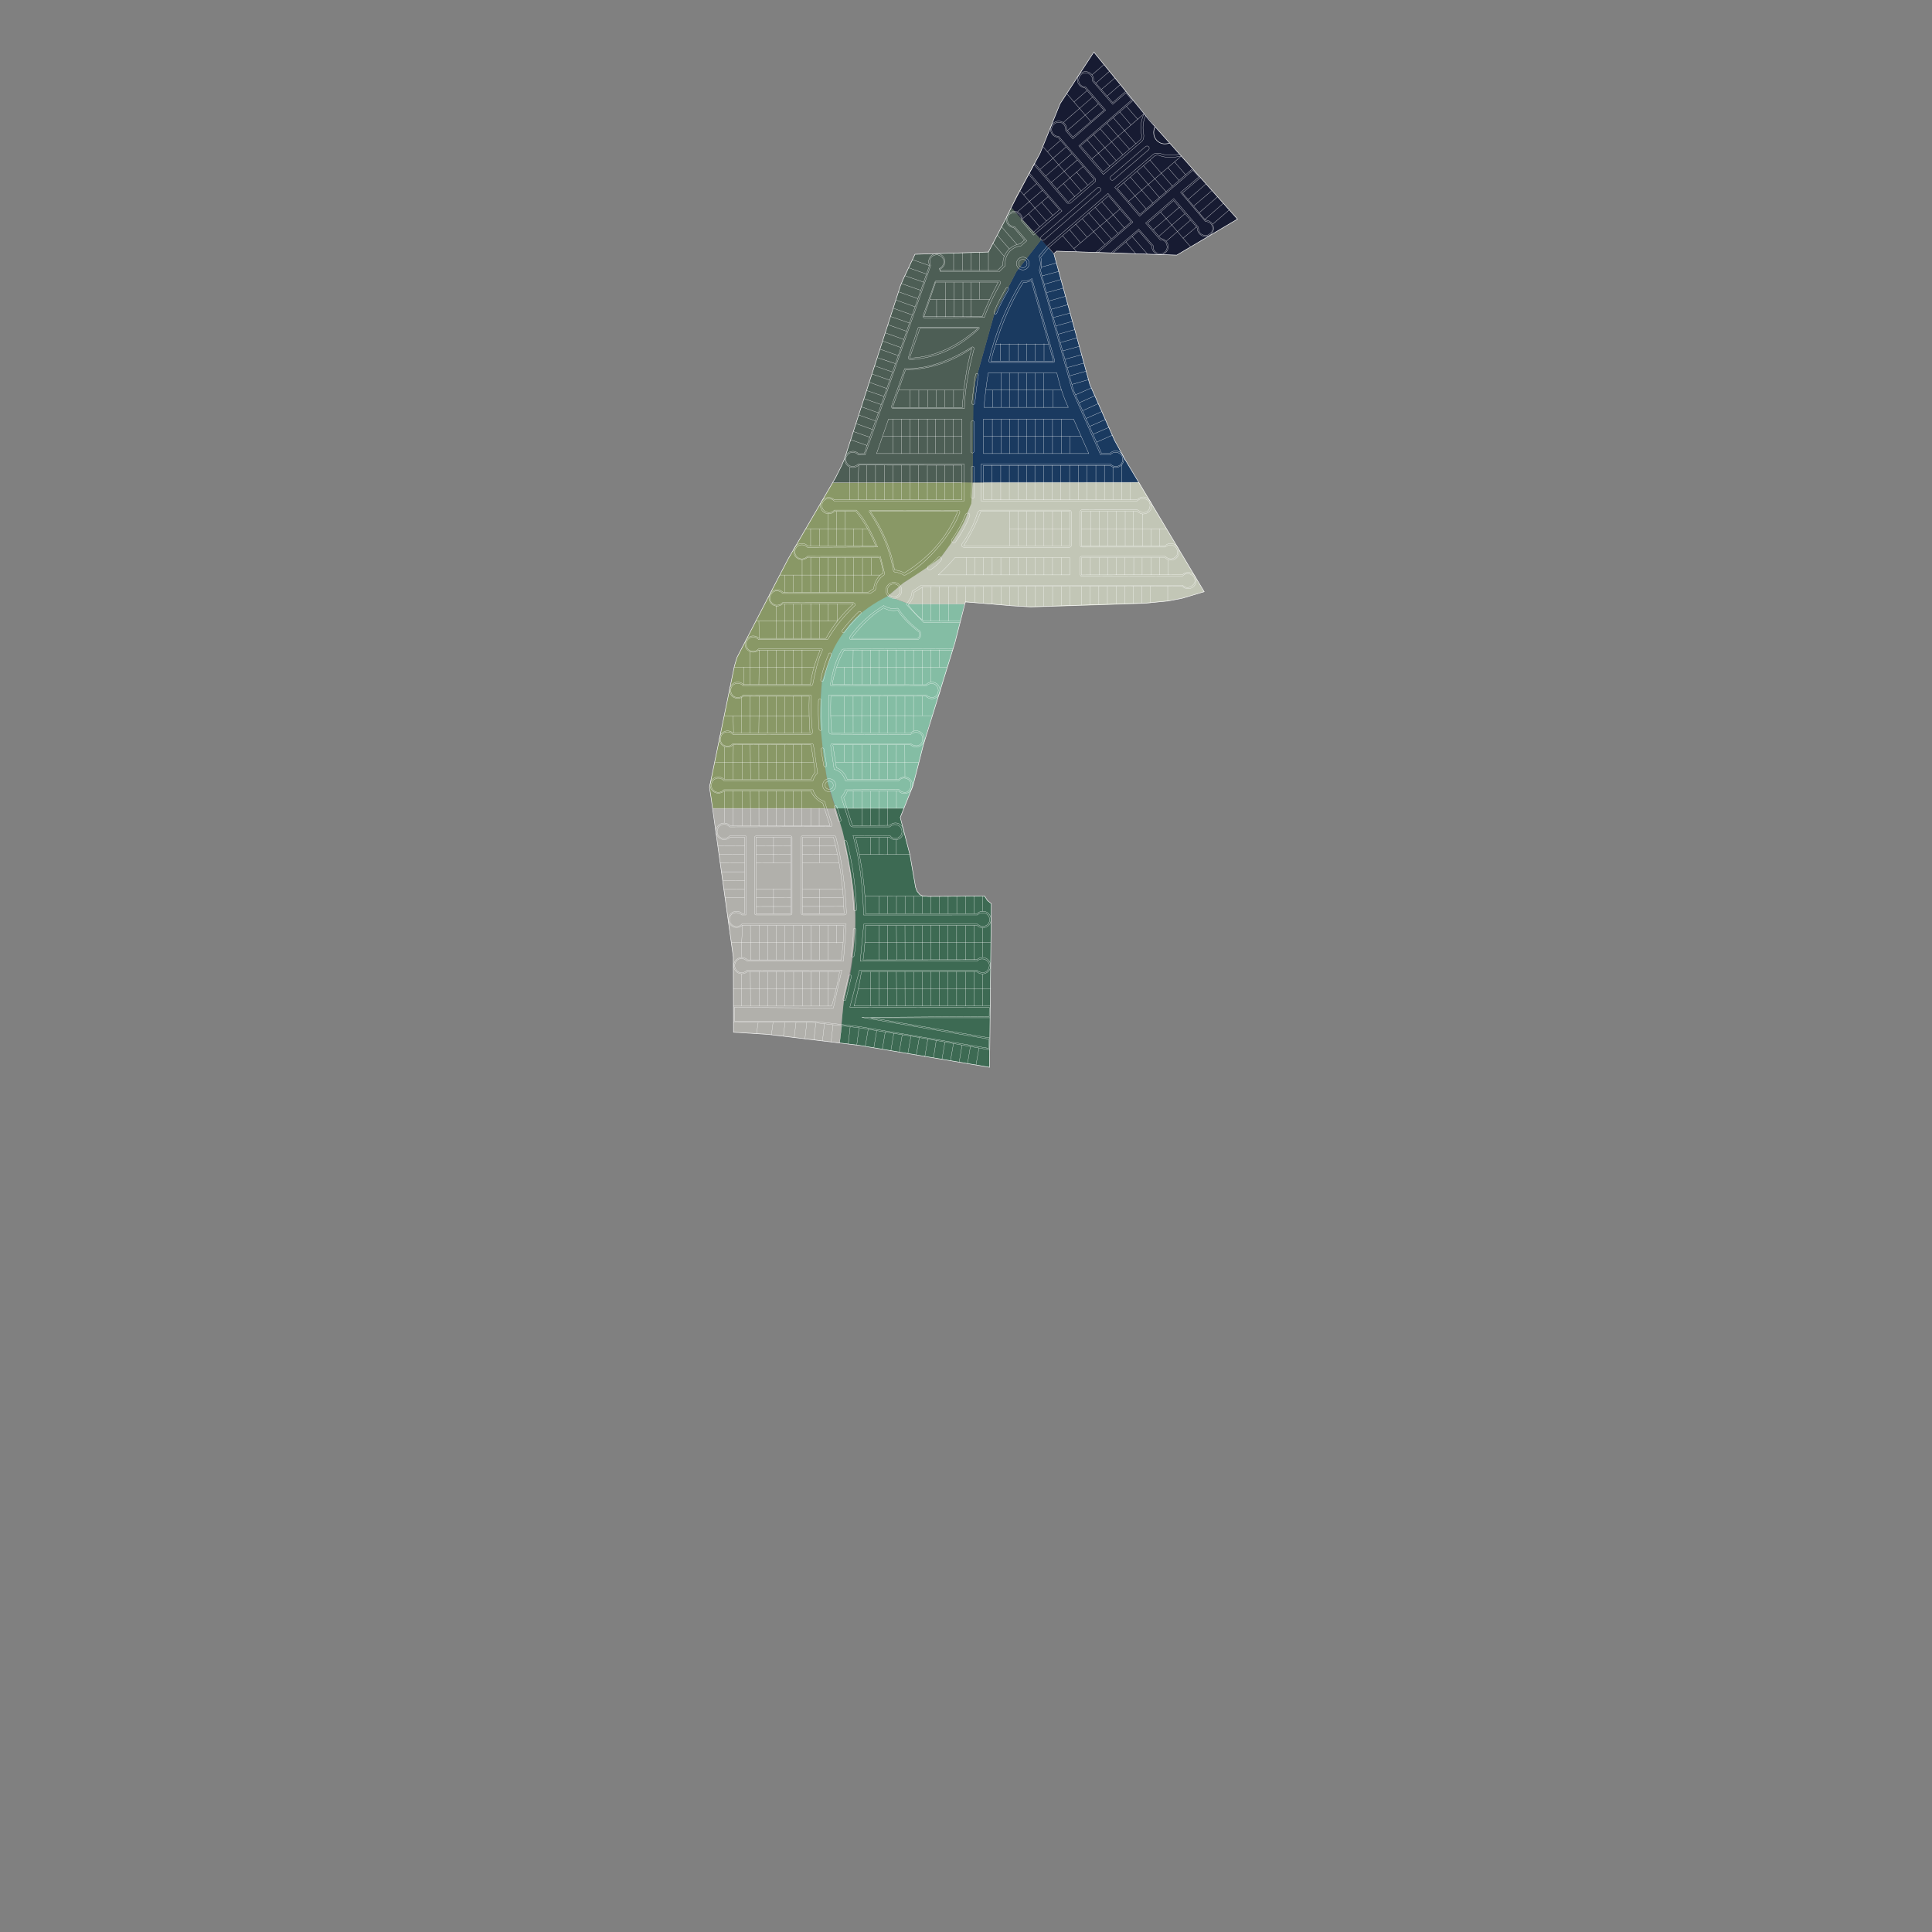 <?xml version="1.0" encoding="utf-8"?>
<!-- Generator: Adobe Illustrator 26.0.3, SVG Export Plug-In . SVG Version: 6.00 Build 0)  -->
<svg version="1.1" xmlns="http://www.w3.org/2000/svg" xmlns:xlink="http://www.w3.org/1999/xlink" x="0px" y="0px"
	 viewBox="0 0 1920 1920"  xml:space="preserve">
<rect x="0" y="0" width="1920" height="1920" fill="#808080" stroke="none"/>
<style type="text/css">
	.st0{fill:#3D6A53;}
	.st1{fill:#B1B0AB;}
	.st2{fill:#899866;}
	.st3{fill:#84BDA4;}
	.st4{fill:#C2C6B6;}
	.st5{fill:#1A3A60;}
	.st6{fill:#4D5E55;}
	.st7{fill:#171B32;}
	.st8{fill:none;stroke:#FFFFFF;stroke-width:0.5;stroke-miterlimit:10;}
	.st9{fill:none;stroke:#FFFFFF;stroke-width:0.25;stroke-miterlimit:10;}
	.st10{fill:none;stroke:#FFFFFF;stroke-width:0.25;stroke-linecap:round;stroke-miterlimit:10;}
	.st11{fill:none;stroke:#FFFFFF;stroke-width:0.5;stroke-linecap:round;stroke-miterlimit:10;}
</style>
<g id="Etapas">
	<path class="st0" d="M830.5,803.39c0,0,10.22,34.06,15.48,66.42c5.25,32.35,5.33,50.37,0.81,87.03
		c-2.45,19.82-6.5,27.07-8.26,38.23c-1.47,9.33-2.04,24.08-2.34,26.58c-0.66,5.47-1.78,14.77-1.78,14.77l17.03,2.19l131.96,22.03
		l1.88-162.44l-3.96-3.27l-3.13-4.54l-55.75,0.69l-5.45-0.46l-2.91-1.54l-3.06-3.52l-1.13-3.81l-5.85-33.33l-9.52-36.55l3.59-8.59
		L830.5,803.39z"/>
	<path class="st1" d="M708.44,803.39H830.5l6.79,22.42c0,0,3.5,13.84,5.88,27.66c2.39,13.82,8.29,42.04,6.49,73.29
		c-1.8,31.25-11.14,68.31-11.14,68.31l-4.12,41.35l-71.66-8.5l-33.77-2.09l-0.23-74.89l-10.59-75.98L708.44,803.39z"/>
	<path class="st2" d="M826.86,648.52l-9.99,28.67c-2.37,23.84-2.19,50.9,3.45,84.84c0.77,12.66,4.54,26.6,10.18,41.36l-122.06,0
		l-3.36-21.01l14.54-70.92L730.41,660l1.92-6.47l42.64-82.06l8.31-16.11l14.68-25.16l16.74-28.68l12.78-21.9l139.09-0.14
		l-0.16,20.52l-4.52,8.45c-3.6,14.3-13.58,29.44-26.67,45c-8.67,9.49-20.74,17.11-34.48,23.81l-18.5,15.12
		c0,0-31.22,18.28-39.18,29.93C835.09,633.97,826.86,648.52,826.86,648.52z"/>
	<path class="st3" d="M826.86,648.52l-10.01,28.9c0,0-3.28,33.73-1,48.48c0,0,2.29,29.13,6.74,51.75l7.92,25.74l67.61-0.09
		l9.25-22.71c0,0,12.74-51.28,16.18-60.52s6.03-18.48,6.03-18.48l14.81-47.96l6.29-21.43l7.74-32.04h-55.21l-20.97-7.77
		c-12.65,6.46-26.58,15.06-37.56,27.84C836.8,630.29,830.28,639.91,826.86,648.52z"/>
	<path class="st4" d="M959.45,598.47l65.23,4.99l112.34-3.58l23.62-2.61l15.47-3.08l20.6-6.15l-11.66-19.48l-53.29-89.26
		l-126.94-0.02l-38.26,0.21l-1.27,20.92l-3.42,8.06c-3.98,15.87-23.1,40-26.09,44.33c-2.99,4.32-38.11,26.56-38.11,26.56
		l-15.44,13.05l20.97,7.77h55.21L959.45,598.47z"/>
	<polygon class="st5" points="1131.77,479.3 1116.1,453.22 1107.33,436.87 1091.16,400.38 1082.71,380.87 1070.35,335.72
		1060.18,298.91 1048.85,257.74 1047.4,252.47 1047.12,251.91 1042.12,246.14 1034.73,238.16 1010.17,269.82 987.74,313.28
		969.11,379.67 966.75,404.59 966.75,442.15 966.56,479.48 	"/>
	<polygon class="st6" points="1026.79,230.13 1005.13,206.4 982.26,250.44 909.29,252.7 895.75,281.8 889.15,301.54 880.04,329.75
		843.37,443.27 838.86,456.93 831.85,471.69 830.82,474.23 827.47,479.62 958.5,479.27 966.56,479.48 967.44,400.44 969.49,378.32
		987.74,313.28 1010.17,269.82 1034.73,238.16 	"/>
	<polygon class="st7" points="1087.06,51.76 1122.43,95.12 1152.63,131.2 1215.34,201.53 1229.8,217.74 1169.47,253.52
		1050.03,249.55 1047.4,252.47 1034.73,238.16 1016.22,218.55 1005.13,206.4 1033.67,152.2 1053.48,103.1 	"/>
</g>
<g id="mapa">
	<g>
		<polyline class="st8" points="1162.36,142.11 1229.8,217.74 1169.47,253.52 1050.03,249.55 1047.31,252.13 1083.04,382.04
			1107.83,437.99 1111.66,444.85 1116.77,454.48 1196.71,588.03 1175,594.52 1161.2,597.21 1139.37,599.28 1024.22,603.05
			1017.53,602.7 1005.94,602.05 959.4,598.09 949.01,638.67 917.64,740.22 907.36,780.59 894.66,812.42 904.24,849.21
			909.89,881.76 911.44,885.73 914.08,889.09 916.67,890.26 922.47,890.83 978.5,890.53 981.32,894.93 985.16,898.05 983.4,1060.65
			853.72,1038.84 775.56,1029.44 762.74,1027.92 728.97,1025.83 728.76,950.94 706.65,792.61 705.08,782.38 729.85,661.91
			732.33,653.53 751.18,617.18 		"/>
		<line class="st8" x1="1147.8" y1="125.79" x2="1162.36" y2="142.11"/>
		<polyline class="st8" points="751.18,617.18 783.1,555.67 830.32,474.73 836.24,462.97 837.57,459.89 839.24,456.08 894.75,284.2
			897.64,277.27 909.29,252.7 982.26,250.44 999.2,217.97 1010.65,194.64 1033.62,152.32 1053.48,103.1 1069.2,79.04 1087.06,51.76
			1112.25,82.64 1136.99,112.96 1141.47,118.68 1147.8,125.79 		"/>
		<path class="st9" d="M1118.96,90.57l-13.1,11.38l-18.98-21.76l-0.01-0.56c0.01-0.13,0.01-0.26,0.01-0.39c0-4.47-3.63-8.1-8.1-8.1
			c-4.47,0-8.1,3.63-8.1,8.1c0,4.11,3.05,7.5,7.01,8.03l0.57,0.27l18.82,21.98l-30.81,26.62l-6.02-7.02l-0.04-0.66
			c0-4.47-3.63-8.1-8.1-8.1s-8.1,3.63-8.1,8.1c0,4.16,3.14,7.6,7.19,8.05l0.56,0.29l35.78,41.67l-25.96,22.47l-33.31-38.55
			l-6.01,10.87l30.56,35.26l-25.96,22.47l-10.63-12.29l-0.06-0.59c0-4.47-3.63-8.1-8.1-8.1c-4.47,0-8.1,3.63-8.1,8.1
			c0,4.15,3.12,7.57,7.15,8.05l0.55,0.37l10.43,12.05l-4.37,3.78c-9.63,1.43-17.78,9.91-17,20.98l-5.44,5.46h-57.15l0.35-1.47
			l0.37-0.19c2.51-1.38,4.21-4.04,4.21-7.11c0-4.47-3.63-8.1-8.1-8.1c-4.47,0-8.1,3.63-8.1,8.1c0,1.12,0.23,2.18,0.64,3.15
			l0.23,0.49l-11.72,33.59l-8.23,23.75l-5.73,16.67l-8.66,24.97l-6.95,20l-6.75,19.46l-8.43,23.95l-8.43,24.71l-5.34,0.08l-0.37-0.2
			c-1.45-1.36-3.39-2.19-5.53-2.19c-4.47,0-8.1,3.63-8.1,8.1s3.63,8.1,8.1,8.1c2.27,0,4.32-0.93,5.79-2.44"/>
		<path class="st9" d="M946.86,646H838.91c-5.98,10.96-9.93,22.4-11.83,34.33l92.61,0.08l0.75-0.28c1.46-1.44,3.43-2.32,5.61-2.32
			c4.47,0,8.1,3.72,8.1,8.32c0,4.59-3.63,8.32-8.1,8.32c-2.12,0-4.05-0.84-5.5-2.21l-0.57-0.32h-94.29
			c-0.37,13.4-0.26,25.96,0.85,36.71h78.01l0.51-0.35c1.43-1.29,3.33-2.07,5.41-2.07c4.47,0,8.1,3.63,8.1,8.1
			c0,4.47-3.63,8.1-8.1,8.1c-2.13,0-4.07-0.83-5.52-2.17l-0.53-0.02h-76.73l3.51,22.66c5.28,2.24,8.85,6.16,10.79,11.67h50.36h0.6
			l0.42-0.27c1.44-1.31,3.35-2.11,5.45-2.11c4.47,0,8.1,3.63,8.1,8.1c0,4.47-3.63,8.39-8.1,8.39c-2.06,0-3.95-0.83-5.38-2.17
			l-0.49-0.35h-0.67h-50.29c-0.72,2.25-1.89,4.41-3.59,6.44l8.8,27.89l36.51-0.22l0.57-0.1c1.45-1.44,3.43-2.33,5.6-2.33
			c4.47,0,8.1,3.75,8.1,8.38s-3.63,8.38-8.1,8.38c-2.2,0-4.2-0.91-5.66-2.38l-0.52-0.14h-33.4c6.25,26.5,9.85,51.94,9.9,75.95
			h110.51l0.46-0.18c1.46-1.4,3.43-2.26,5.6-2.26c4.49,0,8.13,3.68,8.13,8.22s-3.64,8.22-8.13,8.22c-2.1,0-4.01-0.8-5.46-2.13
			l-0.6-0.3H860.19c-0.05,11.09-0.91,22.56-2.44,34.33l112.7-0.18h0.4l0.17-0.23c1.43-1.22,3.28-1.96,5.3-1.96
			c4.51,0,8.16,3.65,8.16,8.16c0,4.51-3.65,8.16-8.16,8.16c-2.08,0-3.99-0.78-5.43-2.07l-0.34-0.3h-0.28H856.12
			c-1.83,11.67-4.28,23.11-7.31,34.33l135.25-0.2"/>
		<circle class="st9" cx="888.26" cy="586.72" r="7.94"/>
		<path class="st9" d="M891.72,604.37c-1.3,0.29-2.07,0.49-3.46,0.49c-3.75,0-7.23-1.14-10.12-3.08
			c-12.66,7.76-24.15,17.82-33.83,31.48c-0.27,1.64,0.35,2.36,1.58,2.45h66.42c3.05-2.27,3.56-5.12,2.02-8.44
			c-8.01-5.84-15.3-12.95-21.43-22.11C892.59,604.68,892.19,604.43,891.72,604.37z"/>
		<path class="st9" d="M889.22,568.61c3.39,0.18,6.53,1.29,9.18,3.07c0,0,0.53,0.11,1.01-0.12c21.54-10.19,48.29-43.2,54.54-62.77
			c-0.17-1.14-0.7-1.7-1.53-1.78l-87.77,0.12c-0.73,0-1.16,0.81-0.77,1.42c10.64,16.35,19.86,34.5,24.04,59.02L889.22,568.61z"/>
		<path class="st9" d="M1088.9,251.05l35.14-30.41l-22.47-25.96l-59.46,51.46l-7.85,9.59c1.26,4.28,1.27,8.59-0.22,12.92l5.87,21.94
			l11.48,41.22l15.43,56.01l27.89,62.7h7.89h0.29l0.25-0.13c1.46-1.43,3.44-2.31,5.62-2.31c4.47,0,8.1,3.71,8.1,8.28
			s-3.63,8.28-8.1,8.28c-2.02,0-3.87-0.76-5.29-2.01l-0.21-0.11h-0.66H977.37v34h152.56l1.11-0.63c1.43-1.27,3.31-2.04,5.38-2.04
			c4.47,0,8.04,4.61,8.04,9.09c0,4.47-3.58,7.52-8.04,7.84c-3.25,0.23-6.16-2.52-6.16-2.52h-55.49v34.33h82.69l0.57-0.46
			c1.44-1.34,3.42-2.06,5.55-2.06c4.47,0,8.17,4,8.17,8.48c0,4.47-3.63,8.1-8.1,8.1c-2.19,0-4.17-0.87-5.63-2.27l-0.56-0.19h-82.69
			v17.16l99.99-0.18l0.6-0.27c1.43-1.28,3.32-2.06,5.4-2.06c4.47,0,8.1,3.63,8.1,8.1s-3.63,8.1-8.1,8.1c-2.25,0-4.28-0.92-5.75-2.39
			l-0.42-0.07l-39.73,0.12l-79.56,0.07l-137.81,0.16l-9.16,5.75c-0.35,4.78-2.66,8.72-5.84,12.27c4.94,6.7,10.08,12.45,15.63,16.05
			l36.38,0"/>
		<path class="st9" d="M1193.26,176.21l-18.15,15.57l22.59,26.71l0.63,0.3c4.3,0.2,7.72,3.75,7.72,8.09c0,4.47-3.63,8.1-8.1,8.1
			c-4.47,0-8.1-3.63-8.1-8.1l-0.27-0.71l-23.23-26.81l-25.96,22.46l13.07,15.1l0.33,0.17c4.03,0.46,7.17,3.89,7.17,8.05
			c0,4.47-3.63,8.1-8.1,8.1s-8.1-3.63-8.1-8.1l-0.06-0.64l-13.07-15.1l-25.27,21.84"/>
		<line class="st9" x1="1097.07" y1="64.18" x2="1085.32" y2="74.32"/>
		<line class="st9" x1="1102.6" y1="70.81" x2="1089.03" y2="82.67"/>
		<line class="st9" x1="1108.09" y1="77.42" x2="1094.64" y2="88.81"/>
		<line class="st9" x1="1113.25" y1="84.1" x2="1100.26" y2="95.45"/>
		<path class="st9" d="M1126.16,99.71l-52.31,45.2l22.45,25.97l36.99-32.01c0.54-0.61,1.9-2.56,1.27-4.58
			c-1.66-7.12-0.6-15.19,2.42-21.32"/>
		<polyline class="st9" points="728.79,1015.96 807.18,1016.03 853.41,1021.31 879.74,1025.63 905.26,1029.69 930.54,1034.02
			955.89,1038.56 983.61,1043.35 		"/>
		<path class="st9" d="M1184.72,168l-51.92,45.06l-22.47-25.96l32.45-28.08l4.54-3.93c1.46-0.94,3.04-1.12,4.71-0.64
			c5.41,2.17,12.28,2.82,22,0.56"/>
		<line class="st9" x1="1060.12" y1="92.94" x2="1083.91" y2="120.68"/>
		<line class="st9" x1="1080.26" y1="90.04" x2="1067.29" y2="101.34"/>
		<line class="st9" x1="1085.93" y1="96.34" x2="1056.74" y2="121.69"/>
		<line class="st9" x1="1059.46" y1="146.01" x2="1033.5" y2="168.47"/>
		<line class="st9" x1="1065.07" y1="152.6" x2="1039.12" y2="175.06"/>
		<line class="st9" x1="1136.99" y1="112.96" x2="1085.18" y2="157.8"/>
		<line class="st9" x1="1070.59" y1="158.99" x2="1044.63" y2="181.45"/>
		<line class="st9" x1="1076.46" y1="165.39" x2="1050.5" y2="187.86"/>
		<line class="st9" x1="1041.59" y1="195.42" x2="1016.23" y2="217.37"/>
		<line class="st9" x1="1036.06" y1="188.91" x2="1010.98" y2="210.62"/>
		<line class="st9" x1="1030.24" y1="182.45" x2="1017.27" y2="193.67"/>
		<line class="st9" x1="1060.83" y1="129.69" x2="1091.67" y2="103.03"/>
		<polyline class="st9" points="1036.42,145.62 1063.33,176.83 1074.56,189.82 		"/>
		<line class="st9" x1="1069.75" y1="170.93" x2="1081" y2="184.07"/>
		<line class="st9" x1="1056.93" y1="182.36" x2="1068.18" y2="195.5"/>
		<line class="st9" x1="1053.84" y1="139.52" x2="1040.83" y2="150.91"/>
		<line class="st9" x1="1080.46" y1="139.2" x2="1102.81" y2="165.25"/>
		<line class="st9" x1="1086.71" y1="133.79" x2="1109.29" y2="159.63"/>
		<line class="st9" x1="1093.25" y1="127.91" x2="1115.83" y2="153.75"/>
		<line class="st9" x1="1099.86" y1="122.38" x2="1122.43" y2="148.23"/>
		<line class="st9" x1="1128.75" y1="142.79" x2="1106.34" y2="116.9"/>
		<line class="st9" x1="1112.74" y1="111.17" x2="1124.04" y2="124.24"/>
		<line class="st9" x1="1119.44" y1="105.59" x2="1130.74" y2="118.66"/>
		<polyline class="st9" points="1013.67,189.35 1028.57,206.79 1039.92,219.67 		"/>
		<line class="st9" x1="1022.03" y1="212.32" x2="1033.25" y2="225.44"/>
		<line class="st9" x1="995.16" y1="225.16" x2="1010.62" y2="243.02"/>
		<line class="st9" x1="991.06" y1="233.59" x2="1003.04" y2="247.38"/>
		<line class="st9" x1="986.74" y1="241.57" x2="997.92" y2="254.71"/>
		<line class="st9" x1="1035.13" y1="201.03" x2="1046.35" y2="214.14"/>
		<line class="st9" x1="982.26" y1="250.44" x2="982.26" y2="268.94"/>
		<line class="st9" x1="973.57" y1="250.7" x2="973.57" y2="268.94"/>
		<line class="st9" x1="964.88" y1="251.03" x2="964.88" y2="268.64"/>
		<line class="st9" x1="956.29" y1="251.03" x2="956.29" y2="268.77"/>
		<line class="st9" x1="947.71" y1="251.61" x2="947.71" y2="268.77"/>
		<line class="st9" x1="906.67" y1="258.02" x2="923.63" y2="263.98"/>
		<line class="st9" x1="902.9" y1="266.1" x2="920.93" y2="272.44"/>
		<line class="st9" x1="899.2" y1="273.99" x2="918" y2="280.45"/>
		<line class="st9" x1="895.75" y1="281.8" x2="915.06" y2="288.55"/>
		<line class="st9" x1="892.88" y1="289.98" x2="912.19" y2="296.75"/>
		<line class="st9" x1="890.25" y1="298.14" x2="909.42" y2="304.95"/>
		<line class="st9" x1="887.57" y1="306.29" x2="906.67" y2="313.03"/>
		<line class="st9" x1="884.96" y1="314.51" x2="903.8" y2="320.99"/>
		<line class="st9" x1="882.37" y1="322.65" x2="900.99" y2="329.21"/>
		<line class="st9" x1="879.71" y1="330.77" x2="898.35" y2="337.38"/>
		<line class="st9" x1="877.08" y1="338.91" x2="895.34" y2="345.43"/>
		<line class="st9" x1="874.47" y1="346.98" x2="892.74" y2="353.43"/>
		<line class="st9" x1="871.76" y1="355.39" x2="889.75" y2="361.37"/>
		<line class="st9" x1="869.12" y1="363.57" x2="886.94" y2="369.73"/>
		<line class="st9" x1="866.58" y1="371.68" x2="884.14" y2="377.78"/>
		<line class="st9" x1="863.85" y1="379.88" x2="881.27" y2="386.1"/>
		<line class="st9" x1="861.28" y1="388.1" x2="878.59" y2="393.98"/>
		<line class="st9" x1="858.59" y1="396.16" x2="875.71" y2="402.09"/>
		<line class="st9" x1="856" y1="404.28" x2="872.9" y2="410.25"/>
		<line class="st9" x1="853.34" y1="412.41" x2="870.01" y2="418.27"/>
		<line class="st9" x1="850.67" y1="420.93" x2="867.12" y2="426.86"/>
		<line class="st9" x1="848.12" y1="428.84" x2="864.37" y2="434.56"/>
		<line class="st9" x1="845.56" y1="437.06" x2="861.78" y2="442.76"/>
		<line class="st9" x1="844.34" y1="464.22" x2="844.34" y2="496.67"/>
		<line class="st9" x1="861.5" y1="462.37" x2="861.5" y2="496.67"/>
		<path class="st9" d="M852.92,496.85l-0.14-17.16l0.62-17.49l0.49,0l102.02,0.13v34.33h-126.6l-0.54-0.29
			c-1.43-1.27-3.31-2.03-5.37-2.03c-4.47,0-8.1,3.63-8.1,8.1s3.63,8.1,8.1,8.1c2.19,0,4.42-0.82,5.87-2.23l0.22-0.06l21.09,0
			c8.06,9.66,14.44,21.34,19.73,34.33l-67.34,0.09l-0.33-0.24c-1.47-1.5-3.52-2.44-5.79-2.44c-4.47,0-8.1,3.63-8.1,8.1
			c0,4.47,3.63,8.1,8.1,8.1c2.11,0,4.03-0.81,5.47-2.13l0.64-0.24l71.21,0.36c1.43,4.17,2.51,8.67,3.34,13.41l0.25,1.83
			c-5.51,3.15-8.55,8.54-9.62,15.72l-5.25,3.36l-84.83,0.05l-0.33-0.34c-1.44-1.31-3.35-2.11-5.46-2.11c-4.47,0-8.1,3.63-8.1,8.1
			s3.63,8.1,8.1,8.1c1.99,0,3.82-0.72,5.23-1.92l0.45-0.43l70.12,0.14c-11.23,10.41-20.51,21.77-27.29,34.33h-66.43l-0.29-0.21
			c-1.45-1.39-3.43-2.24-5.6-2.24c-4.47,0-8.1,3.63-8.1,8.1c0,4.47,3.63,8.1,8.1,8.1c2.13,0,4.08-0.83,5.52-2.17l0.17,0.01h60.91
			c-4.81,11.53-8.26,22.99-9.72,34.33l-66.4,0l-0.17-0.22c-1.46-1.41-3.45-2.29-5.64-2.29c-4.47,0-8.1,3.63-8.1,8.1
			c0,4.47,3.63,8.1,8.1,8.1c2.16,0,4.09-0.73,5.54-2.1l0.39,0l65.13,0c-0.4,12.22-0.13,24.46,0.8,36.71h-76.05l-0.38-0.09
			c-1.45-1.38-3.41-2.22-5.57-2.22c-4.47,0-8.1,3.63-8.1,8.1c0,4.47,3.63,8.1,8.1,8.1c2.28,0,4.34-0.94,5.81-2.46l0.14-0.09
			l77.13,0.24l4.14,27.22c-2.04,2.19-3.35,4.58-4.18,7.11h-86.21l-0.39-0.22c-1.46-1.41-3.44-2.27-5.62-2.27
			c-4.47,0-8.1,3.63-8.1,8.1c0,4.47,3.63,8.1,8.1,8.1c2.2,0,4.25-0.7,5.71-2.12h0.31h85.87c2.56,5.37,6.51,9.4,11.97,11.99
			l7.15,22.34h-98.54h-0.69l-0.31-0.24c-1.46-1.42-3.45-2.29-5.65-2.29c-4.47,0-8.1,3.63-8.1,8.1c0,4.47,3.53,8.39,8,8.39
			c2.2,0,4.29-0.76,5.75-2.18l0.37-0.19h0.6h13.67V908h-2.07l-0.34-0.22c-1.44-1.34-3.38-2.16-5.5-2.16c-4.47,0-8.1,3.63-8.1,8.1
			s3.63,8.1,8.1,8.1c2.07,0,3.95-0.77,5.38-2.04l0.47-0.19h100.88l-0.83,17.16l-1.78,17.17h-92.75H743l-0.32-0.22
			c-1.44-1.33-3.37-2.14-5.48-2.14c-4.47,0-8.1,3.63-8.1,8.1c0,4.47,3.63,8.1,8.1,8.1c2.08,0,3.97-0.78,5.4-2.06l0.4-0.19h0.38
			h90.99c-1.59,10.78-4.35,22.32-7.84,34.33h-97.74"/>
		<line class="st9" x1="870.08" y1="462.22" x2="870.08" y2="496.85"/>
		<line class="st9" x1="878.85" y1="462.24" x2="878.85" y2="496.85"/>
		<line class="st9" x1="887.38" y1="462.46" x2="887.38" y2="496.53"/>
		<line class="st9" x1="895.91" y1="462.26" x2="895.91" y2="496.57"/>
		<line class="st9" x1="904.54" y1="462.2" x2="904.54" y2="496.53"/>
		<line class="st9" x1="912.76" y1="462.3" x2="912.76" y2="496.67"/>
		<line class="st9" x1="921.6" y1="462.53" x2="921.6" y2="496.85"/>
		<line class="st9" x1="930.22" y1="462.3" x2="930.22" y2="496.67"/>
		<line class="st9" x1="938.67" y1="462.31" x2="938.67" y2="496.93"/>
		<line class="st9" x1="947.29" y1="462.31" x2="947.29" y2="496.85"/>
		<line class="st9" x1="985.75" y1="462.22" x2="985.75" y2="496.85"/>
		<line class="st9" x1="994.52" y1="462.24" x2="994.52" y2="496.85"/>
		<line class="st9" x1="1003.05" y1="462.46" x2="1003.05" y2="496.53"/>
		<line class="st9" x1="1011.58" y1="462.26" x2="1011.58" y2="496.57"/>
		<line class="st9" x1="1020.21" y1="462.2" x2="1020.21" y2="496.53"/>
		<line class="st9" x1="1028.43" y1="462.3" x2="1028.43" y2="496.67"/>
		<line class="st9" x1="1037.27" y1="462.53" x2="1037.27" y2="496.85"/>
		<line class="st9" x1="1045.89" y1="462.3" x2="1045.89" y2="496.67"/>
		<line class="st9" x1="1003.22" y1="416.29" x2="1003.22" y2="450.91"/>
		<line class="st9" x1="1011.75" y1="416.52" x2="1011.75" y2="450.58"/>
		<line class="st9" x1="1020.28" y1="416.31" x2="1020.28" y2="450.63"/>
		<line class="st9" x1="986.16" y1="416.29" x2="986.16" y2="450.91"/>
		<line class="st9" x1="994.69" y1="416.52" x2="994.69" y2="450.58"/>
		<line class="st9" x1="1028.91" y1="416.26" x2="1028.91" y2="450.58"/>
		<line class="st9" x1="1037.13" y1="416.36" x2="1037.13" y2="450.72"/>
		<line class="st9" x1="1045.97" y1="416.59" x2="1045.97" y2="450.91"/>
		<line class="st9" x1="1011.7" y1="370.52" x2="1011.7" y2="404.83"/>
		<line class="st9" x1="1020.32" y1="370.46" x2="1020.32" y2="404.79"/>
		<line class="st9" x1="1028.54" y1="370.56" x2="1028.54" y2="404.93"/>
		<line class="st9" x1="986.27" y1="387.79" x2="986.27" y2="404.83"/>
		<line class="st9" x1="1046.34" y1="387.79" x2="1046.34" y2="404.83"/>
		<line class="st9" x1="994.89" y1="370.46" x2="994.89" y2="404.79"/>
		<line class="st9" x1="1003.11" y1="370.56" x2="1003.11" y2="404.93"/>
		<line class="st9" x1="1037.38" y1="370.79" x2="1037.38" y2="405.12"/>
		<line class="st9" x1="1054.59" y1="416.36" x2="1054.59" y2="450.72"/>
		<line class="st9" x1="895.95" y1="416.29" x2="895.95" y2="450.91"/>
		<line class="st9" x1="904.49" y1="416.52" x2="904.49" y2="450.58"/>
		<line class="st9" x1="913.02" y1="416.31" x2="913.02" y2="450.63"/>
		<line class="st9" x1="887.42" y1="416.52" x2="887.42" y2="450.58"/>
		<line class="st9" x1="921.64" y1="416.26" x2="921.64" y2="450.58"/>
		<line class="st9" x1="929.86" y1="416.36" x2="929.86" y2="450.72"/>
		<line class="st9" x1="938.7" y1="416.59" x2="938.7" y2="450.91"/>
		<line class="st9" x1="947.33" y1="416.36" x2="947.33" y2="450.72"/>
		<line class="st9" x1="930.19" y1="387.64" x2="930.19" y2="404.74"/>
		<line class="st9" x1="939.03" y1="387.75" x2="939.03" y2="404.83"/>
		<line class="st9" x1="947.65" y1="387.64" x2="947.65" y2="404.74"/>
		<line class="st9" x1="904.28" y1="387.64" x2="904.28" y2="404.74"/>
		<line class="st9" x1="913.12" y1="387.75" x2="913.12" y2="404.83"/>
		<line class="st9" x1="921.75" y1="387.64" x2="921.75" y2="404.74"/>
		<line class="st9" x1="1020.09" y1="341.42" x2="1020.09" y2="358.52"/>
		<line class="st9" x1="1028.93" y1="341.54" x2="1028.93" y2="358.62"/>
		<line class="st9" x1="1037.56" y1="341.42" x2="1037.56" y2="358.52"/>
		<line class="st9" x1="994.19" y1="341.42" x2="994.19" y2="358.52"/>
		<line class="st9" x1="1003.03" y1="341.54" x2="1003.03" y2="358.62"/>
		<line class="st9" x1="1011.66" y1="341.42" x2="1011.66" y2="358.52"/>
		<line class="st9" x1="1063.34" y1="433.69" x2="1063.34" y2="450.6"/>
		<line class="st9" x1="1054.34" y1="462.31" x2="1054.34" y2="496.93"/>
		<line class="st9" x1="1083.76" y1="508.08" x2="1083.76" y2="542.71"/>
		<line class="st9" x1="1092.54" y1="508.09" x2="1092.54" y2="542.71"/>
		<line class="st9" x1="1101.07" y1="508.31" x2="1101.07" y2="542.38"/>
		<line class="st9" x1="1109.6" y1="508.11" x2="1109.6" y2="542.42"/>
		<line class="st9" x1="1118.22" y1="508.05" x2="1118.22" y2="542.38"/>
		<line class="st9" x1="1020.16" y1="508.22" x2="1020.16" y2="542.51"/>
		<line class="st9" x1="1028.93" y1="508.23" x2="1028.93" y2="542.61"/>
		<line class="st9" x1="1003.2" y1="508.22" x2="1003.2" y2="542.51"/>
		<line class="st9" x1="1011.97" y1="508.23" x2="1011.97" y2="542.61"/>
		<line class="st9" x1="1037.46" y1="508.46" x2="1037.46" y2="542.48"/>
		<line class="st9" x1="1045.99" y1="508.25" x2="1045.99" y2="542.53"/>
		<line class="st9" x1="1054.62" y1="508.2" x2="1054.62" y2="542.48"/>
		<line class="st9" x1="1126.44" y1="508.15" x2="1126.44" y2="542.52"/>
		<line class="st9" x1="1135.28" y1="510.7" x2="1135.28" y2="542.71"/>
		<line class="st9" x1="1143.91" y1="525.63" x2="1143.91" y2="542.52"/>
		<line class="st9" x1="1152.36" y1="525.42" x2="1152.36" y2="542.78"/>
		<line class="st9" x1="1062.96" y1="462.31" x2="1062.96" y2="496.85"/>
		<line class="st9" x1="1071.99" y1="462.3" x2="1071.99" y2="496.67"/>
		<line class="st9" x1="1080.44" y1="462.31" x2="1080.44" y2="496.93"/>
		<line class="st9" x1="1089.06" y1="462.31" x2="1089.06" y2="496.85"/>
		<line class="st9" x1="1097.57" y1="462.3" x2="1097.57" y2="496.67"/>
		<line class="st9" x1="1106.02" y1="464.09" x2="1106.02" y2="496.53"/>
		<line class="st9" x1="1114.64" y1="462.06" x2="1114.64" y2="496.53"/>
		<line class="st9" x1="1123.47" y1="479.28" x2="1123.47" y2="496.67"/>
		<line class="st9" x1="955.82" y1="479.62" x2="827.71" y2="479.62"/>
		<line class="st9" x1="814.37" y1="554.09" x2="814.37" y2="588.71"/>
		<line class="st9" x1="822.9" y1="554.31" x2="822.9" y2="588.38"/>
		<line class="st9" x1="797.16" y1="556.2" x2="797.16" y2="588.71"/>
		<line class="st9" x1="788.5" y1="571.57" x2="788.5" y2="588.71"/>
		<line class="st9" x1="780.06" y1="571.54" x2="780.06" y2="588.71"/>
		<line class="st9" x1="805.69" y1="553.98" x2="805.69" y2="588.38"/>
		<line class="st9" x1="831.43" y1="554.11" x2="831.43" y2="588.42"/>
		<line class="st9" x1="840.06" y1="554.05" x2="840.06" y2="588.38"/>
		<line class="st9" x1="848.28" y1="554.15" x2="848.28" y2="588.52"/>
		<line class="st9" x1="857.12" y1="554.38" x2="857.12" y2="588.71"/>
		<line class="st9" x1="933.64" y1="582.89" x2="933.64" y2="617.25"/>
		<line class="st9" x1="942.48" y1="582.92" x2="942.48" y2="617.24"/>
		<line class="st9" x1="916.43" y1="583.59" x2="916.43" y2="615.81"/>
		<line class="st9" x1="925.26" y1="582.92" x2="925.26" y2="617.24"/>
		<line class="st9" x1="865.74" y1="554.17" x2="865.74" y2="571.56"/>
		<line class="st9" x1="1054.66" y1="554.05" x2="1054.66" y2="571.45"/>
		<line class="st9" x1="1045.97" y1="554.05" x2="1045.97" y2="571.45"/>
		<line class="st9" x1="1037.49" y1="554.05" x2="1037.49" y2="571.45"/>
		<line class="st9" x1="1028.81" y1="554.05" x2="1028.81" y2="571.45"/>
		<line class="st9" x1="1020.46" y1="554.05" x2="1020.46" y2="571.45"/>
		<line class="st9" x1="1011.78" y1="554.05" x2="1011.78" y2="571.45"/>
		<line class="st9" x1="1003.29" y1="554.05" x2="1003.29" y2="571.45"/>
		<line class="st9" x1="994.61" y1="554.05" x2="994.61" y2="571.45"/>
		<line class="st9" x1="986.05" y1="554.05" x2="986.05" y2="571.45"/>
		<line class="st9" x1="977.37" y1="554.05" x2="977.37" y2="571.45"/>
		<line class="st9" x1="1152.21" y1="554.05" x2="1152.21" y2="571.45"/>
		<line class="st9" x1="1160.64" y1="556.2" x2="1160.64" y2="571.45"/>
		<line class="st9" x1="1143.73" y1="554.05" x2="1143.73" y2="571.45"/>
		<line class="st9" x1="1135.05" y1="554.05" x2="1135.05" y2="571.45"/>
		<line class="st9" x1="1126.7" y1="554.05" x2="1126.7" y2="571.45"/>
		<line class="st9" x1="1118.01" y1="554.05" x2="1118.01" y2="571.45"/>
		<line class="st9" x1="1109.53" y1="554.05" x2="1109.53" y2="571.45"/>
		<line class="st9" x1="1100.85" y1="554.05" x2="1100.85" y2="571.45"/>
		<line class="st9" x1="1092.29" y1="554.05" x2="1092.29" y2="571.45"/>
		<line class="st9" x1="1083.61" y1="554.05" x2="1083.61" y2="571.45"/>
		<line class="st9" x1="1143.44" y1="582.48" x2="1143.44" y2="599.03"/>
		<line class="st9" x1="1160.47" y1="582.5" x2="1160.47" y2="597.75"/>
		<line class="st9" x1="1134.86" y1="582.57" x2="1134.86" y2="599.43"/>
		<line class="st9" x1="1126.27" y1="582.48" x2="1126.27" y2="599.87"/>
		<line class="st9" x1="1117.69" y1="582.67" x2="1117.69" y2="600.06"/>
		<line class="st9" x1="1109.18" y1="582.62" x2="1109.18" y2="600.01"/>
		<line class="st9" x1="1100.53" y1="582.82" x2="1100.53" y2="600.21"/>
		<line class="st9" x1="1092.01" y1="582.62" x2="1092.01" y2="600.59"/>
		<line class="st9" x1="1074.81" y1="582.62" x2="1074.81" y2="601.24"/>
		<line class="st9" x1="1083.36" y1="582.55" x2="1083.36" y2="601.12"/>
		<line class="st9" x1="1063.26" y1="582.6" x2="1063.26" y2="601.55"/>
		<line class="st9" x1="1046.06" y1="582.88" x2="1046.06" y2="602.34"/>
		<line class="st9" x1="1054.62" y1="582.81" x2="1054.62" y2="601.81"/>
		<line class="st9" x1="1037.44" y1="582.86" x2="1037.44" y2="602.62"/>
		<line class="st9" x1="1029.02" y1="582.6" x2="1029.02" y2="602.7"/>
		<line class="st9" x1="1011.82" y1="582.88" x2="1011.82" y2="602.34"/>
		<line class="st9" x1="1020.38" y1="582.81" x2="1020.38" y2="602.7"/>
		<line class="st9" x1="1003.2" y1="582.86" x2="1003.2" y2="601.81"/>
		<line class="st9" x1="994.68" y1="582.6" x2="994.68" y2="601.08"/>
		<line class="st9" x1="977.48" y1="582.88" x2="977.48" y2="599.62"/>
		<line class="st9" x1="986.03" y1="582.81" x2="986.03" y2="600.35"/>
		<line class="st9" x1="968.86" y1="582.86" x2="968.86" y2="598.47"/>
		<line class="st9" x1="959.6" y1="582.86" x2="959.6" y2="598.47"/>
		<line class="st9" x1="950.75" y1="582.86" x2="950.75" y2="600.09"/>
		<line class="st9" x1="968.89" y1="554.05" x2="968.89" y2="571.45"/>
		<line class="st9" x1="960.21" y1="554.05" x2="960.21" y2="571.45"/>
		<line class="st9" x1="874.77" y1="571.47" x2="774.97" y2="571.47"/>
		<line class="st9" x1="958.4" y1="600.16" x2="903.19" y2="600.16"/>
		<line class="st9" x1="771.33" y1="602.23" x2="771.33" y2="634.58"/>
		<line class="st9" x1="779.93" y1="600.31" x2="779.93" y2="634.62"/>
		<line class="st9" x1="788.5" y1="600.25" x2="788.5" y2="634.58"/>
		<line class="st9" x1="797.01" y1="600.35" x2="797.01" y2="634.72"/>
		<line class="st9" x1="805.71" y1="599.92" x2="805.71" y2="634.62"/>
		<line class="st9" x1="814.27" y1="599.86" x2="814.27" y2="634.57"/>
		<line class="st9" x1="822.78" y1="599.96" x2="822.78" y2="617.25"/>
		<line class="st9" x1="832.13" y1="599.96" x2="832.13" y2="617.25"/>
		<line class="st9" x1="754.17" y1="617.4" x2="754.6" y2="634.42"/>
		<line class="st9" x1="739.12" y1="663" x2="739.12" y2="680.33"/>
		<line class="st9" x1="728.59" y1="711.46" x2="728.97" y2="728.46"/>
		<line class="st9" x1="832.13" y1="617.25" x2="750.8" y2="617.25"/>
		<line class="st9" x1="762.8" y1="646.26" x2="762.8" y2="680.32"/>
		<line class="st9" x1="771.36" y1="646.21" x2="771.36" y2="680.28"/>
		<line class="st9" x1="745.6" y1="647.64" x2="745.6" y2="680.32"/>
		<line class="st9" x1="754.6" y1="646" x2="754.16" y2="680.28"/>
		<line class="st9" x1="779.87" y1="646.31" x2="779.87" y2="680.42"/>
		<line class="st9" x1="788.57" y1="645.88" x2="788.57" y2="680.32"/>
		<line class="st9" x1="797.13" y1="645.82" x2="797.13" y2="680.28"/>
		<line class="st9" x1="808.97" y1="663.16" x2="729.58" y2="663.16"/>
		<line class="st9" x1="856.45" y1="646.11" x2="856.45" y2="680.16"/>
		<line class="st9" x1="865.02" y1="646.05" x2="865.02" y2="680.12"/>
		<line class="st9" x1="847.88" y1="646.05" x2="847.44" y2="680.32"/>
		<line class="st9" x1="839.24" y1="663.17" x2="839.22" y2="680.32"/>
		<line class="st9" x1="873.53" y1="646.15" x2="873.53" y2="680.26"/>
		<line class="st9" x1="882.23" y1="645.72" x2="882.23" y2="680.16"/>
		<line class="st9" x1="890.79" y1="645.67" x2="890.79" y2="680.12"/>
		<line class="st9" x1="899.3" y1="646.11" x2="899.3" y2="680.16"/>
		<line class="st9" x1="907.86" y1="646.05" x2="907.86" y2="680.12"/>
		<line class="st9" x1="916.37" y1="646.15" x2="916.37" y2="680.26"/>
		<line class="st9" x1="925.07" y1="645.72" x2="925.07" y2="677.89"/>
		<line class="st9" x1="933.64" y1="645.67" x2="933.64" y2="663.17"/>
		<line class="st9" x1="941.33" y1="663.21" x2="831.32" y2="663.21"/>
		<line class="st9" x1="762.71" y1="692.18" x2="762.71" y2="728.66"/>
		<line class="st9" x1="771.27" y1="692.12" x2="771.27" y2="728.61"/>
		<line class="st9" x1="754.52" y1="691.9" x2="754.07" y2="728.61"/>
		<line class="st9" x1="745.61" y1="691.82" x2="745.61" y2="728.66"/>
		<line class="st9" x1="737.04" y1="693.07" x2="736.6" y2="728.68"/>
		<line class="st9" x1="779.78" y1="692.23" x2="779.78" y2="728.76"/>
		<line class="st9" x1="788.48" y1="691.77" x2="788.48" y2="728.66"/>
		<line class="st9" x1="797.05" y1="691.71" x2="797.05" y2="728.61"/>
		<line class="st9" x1="804.15" y1="711.46" x2="719.62" y2="711.46"/>
		<line class="st9" x1="864.95" y1="691.95" x2="864.95" y2="728.43"/>
		<line class="st9" x1="873.52" y1="691.9" x2="873.52" y2="728.38"/>
		<line class="st9" x1="856.41" y1="691.92" x2="856.32" y2="728.38"/>
		<line class="st9" x1="847.82" y1="691.92" x2="847.85" y2="728.43"/>
		<line class="st9" x1="839.24" y1="691.92" x2="839.24" y2="728.42"/>
		<line class="st9" x1="882.03" y1="692" x2="882.03" y2="728.53"/>
		<line class="st9" x1="890.74" y1="691.92" x2="890.73" y2="728.43"/>
		<line class="st9" x1="899.32" y1="691.92" x2="899.29" y2="728.38"/>
		<line class="st9" x1="907.86" y1="691.92" x2="907.83" y2="726.57"/>
		<line class="st9" x1="916.48" y1="691.92" x2="916.45" y2="711.26"/>
		<line class="st9" x1="926.67" y1="711.22" x2="825.39" y2="711.21"/>
		<line class="st9" x1="754.12" y1="739.97" x2="754.17" y2="774.77"/>
		<line class="st9" x1="762.75" y1="740.22" x2="762.75" y2="774.67"/>
		<line class="st9" x1="745.59" y1="740.22" x2="745.89" y2="774.63"/>
		<line class="st9" x1="737.43" y1="740.03" x2="737.43" y2="774.67"/>
		<line class="st9" x1="728.83" y1="740.07" x2="728.42" y2="774.69"/>
		<line class="st9" x1="719.82" y1="742.08" x2="719.84" y2="774.34"/>
		<line class="st9" x1="771.33" y1="740.11" x2="771.33" y2="774.77"/>
		<line class="st9" x1="780" y1="739.99" x2="780" y2="774.67"/>
		<line class="st9" x1="788.5" y1="739.98" x2="788.5" y2="774.67"/>
		<line class="st9" x1="796.88" y1="739.98" x2="796.88" y2="774.67"/>
		<line class="st9" x1="808.66" y1="757.54" x2="710.61" y2="757.54"/>
		<line class="st9" x1="856.43" y1="740.18" x2="856.47" y2="774.43"/>
		<line class="st9" x1="865.06" y1="740.42" x2="864.99" y2="774.55"/>
		<line class="st9" x1="847.82" y1="740.22" x2="847.82" y2="774.55"/>
		<line class="st9" x1="839.24" y1="740.25" x2="839.24" y2="757.34"/>
		<line class="st9" x1="847.89" y1="786.09" x2="847.89" y2="803.18"/>
		<line class="st9" x1="865.05" y1="832.15" x2="865.05" y2="849.24"/>
		<line class="st9" x1="873.62" y1="832.15" x2="873.62" y2="849.24"/>
		<line class="st9" x1="882.22" y1="832.15" x2="882.22" y2="849.24"/>
		<line class="st9" x1="890.79" y1="834.51" x2="890.79" y2="849.24"/>
		<line class="st9" x1="873.7" y1="890.75" x2="873.7" y2="907.85"/>
		<line class="st9" x1="882.27" y1="890.75" x2="882.27" y2="907.85"/>
		<line class="st9" x1="890.87" y1="890.75" x2="890.87" y2="907.85"/>
		<line class="st9" x1="899.44" y1="890.62" x2="899.44" y2="907.85"/>
		<line class="st9" x1="907.91" y1="890.75" x2="907.91" y2="907.85"/>
		<line class="st9" x1="916.48" y1="890.75" x2="916.48" y2="907.85"/>
		<line class="st9" x1="925.08" y1="890.75" x2="925.08" y2="907.85"/>
		<line class="st9" x1="933.65" y1="890.62" x2="933.65" y2="907.85"/>
		<line class="st9" x1="942.28" y1="890.75" x2="942.28" y2="907.85"/>
		<line class="st9" x1="950.85" y1="890.75" x2="950.85" y2="907.85"/>
		<line class="st9" x1="959.45" y1="890.75" x2="959.45" y2="907.85"/>
		<line class="st9" x1="968.02" y1="890.62" x2="968.02" y2="907.85"/>
		<line class="st9" x1="976.61" y1="890.75" x2="976.61" y2="905.66"/>
		<line class="st9" x1="890.86" y1="786.09" x2="890.86" y2="803.18"/>
		<line class="st9" x1="873.64" y1="740.31" x2="873.57" y2="774.55"/>
		<line class="st9" x1="882.31" y1="740.19" x2="882.31" y2="774.34"/>
		<line class="st9" x1="890.81" y1="740.19" x2="890.74" y2="774.55"/>
		<line class="st9" x1="899.19" y1="740.19" x2="899.32" y2="772.04"/>
		<line class="st9" x1="913.03" y1="757.54" x2="830.66" y2="757.54"/>
		<line class="st9" x1="754.19" y1="785.99" x2="754.23" y2="820.79"/>
		<line class="st9" x1="762.82" y1="786.23" x2="762.82" y2="820.69"/>
		<line class="st9" x1="745.65" y1="786.23" x2="745.96" y2="820.65"/>
		<line class="st9" x1="737.5" y1="786.05" x2="737.5" y2="820.69"/>
		<line class="st9" x1="728.42" y1="786.13" x2="728.48" y2="820.71"/>
		<line class="st9" x1="719.84" y1="786.13" x2="719.9" y2="817.67"/>
		<line class="st9" x1="740.02" y1="874.92" x2="718.27" y2="875.01"/>
		<line class="st9" x1="739.86" y1="883.54" x2="719.12" y2="883.59"/>
		<line class="st9" x1="739.86" y1="891.96" x2="720.55" y2="892.01"/>
		<line class="st9" x1="739.82" y1="866.38" x2="716.74" y2="866.38"/>
		<line class="st9" x1="740" y1="857.57" x2="715.45" y2="857.62"/>
		<line class="st9" x1="739.86" y1="849.15" x2="714.58" y2="849.26"/>
		<line class="st9" x1="740.02" y1="840.56" x2="713.39" y2="840.68"/>
		<line class="st9" x1="785.72" y1="883.53" x2="751.53" y2="883.58"/>
		<line class="st9" x1="837.43" y1="883.45" x2="797.43" y2="883.51"/>
		<line class="st9" x1="785.84" y1="900.82" x2="751.53" y2="900.87"/>
		<line class="st9" x1="838.56" y1="900.75" x2="797.43" y2="900.81"/>
		<line class="st9" x1="785.84" y1="892" x2="751.53" y2="892.05"/>
		<line class="st9" x1="837.98" y1="891.92" x2="797.43" y2="891.98"/>
		<line class="st9" x1="785.84" y1="857.55" x2="751.51" y2="857.61"/>
		<line class="st9" x1="833.9" y1="857.46" x2="797.43" y2="857.53"/>
		<line class="st9" x1="904.24" y1="849.22" x2="854.09" y2="849.29"/>
		<line class="st9" x1="919.55" y1="890.69" x2="859.66" y2="890.76"/>
		<line class="st9" x1="785.84" y1="849.17" x2="751.51" y2="849.26"/>
		<line class="st9" x1="832.16" y1="849.04" x2="797.43" y2="849.13"/>
		<line class="st9" x1="785.84" y1="840.58" x2="751.47" y2="840.68"/>
		<line class="st9" x1="830.21" y1="840.45" x2="797.43" y2="840.54"/>
		<line class="st9" x1="771.4" y1="786.13" x2="771.4" y2="820.79"/>
		<line class="st9" x1="780.07" y1="786.01" x2="780.07" y2="820.69"/>
		<line class="st9" x1="788.56" y1="786" x2="788.56" y2="820.69"/>
		<line class="st9" x1="796.94" y1="786" x2="796.94" y2="820.69"/>
		<line class="st9" x1="856.51" y1="786.03" x2="856.51" y2="820.5"/>
		<line class="st9" x1="865.18" y1="786.33" x2="865.18" y2="820.4"/>
		<line class="st9" x1="873.67" y1="785.98" x2="873.67" y2="820.4"/>
		<line class="st9" x1="882.05" y1="785.98" x2="882.05" y2="820.4"/>
		<line class="st9" x1="805.72" y1="803.08" x2="805.72" y2="820.69"/>
		<line class="st9" x1="814.1" y1="803.08" x2="814.1" y2="820.69"/>
		<line class="st9" x1="819.23" y1="803.39" x2="708.44" y2="803.39"/>
		<line class="st9" x1="771.45" y1="919.5" x2="771.55" y2="953.82"/>
		<line class="st9" x1="780.07" y1="919.75" x2="780.07" y2="953.91"/>
		<line class="st9" x1="762.91" y1="919.75" x2="763.21" y2="953.98"/>
		<line class="st9" x1="754.31" y1="919.5" x2="754.35" y2="953.91"/>
		<line class="st9" x1="745.77" y1="919.75" x2="745.98" y2="953.91"/>
		<polyline class="st9" points="738.02,919.43 737,936.9 737.2,951.56 		"/>
		<line class="st9" x1="788.66" y1="919.64" x2="788.66" y2="953.91"/>
		<line class="st9" x1="797.32" y1="919.52" x2="797.32" y2="953.71"/>
		<line class="st9" x1="805.82" y1="919.51" x2="805.82" y2="953.91"/>
		<line class="st9" x1="814.2" y1="919.51" x2="814.24" y2="953.91"/>
		<line class="st9" x1="822.81" y1="919.51" x2="822.83" y2="953.91"/>
		<line class="st9" x1="831.51" y1="919.51" x2="831.51" y2="937.25"/>
		<line class="st9" x1="837.9" y1="936.75" x2="727.11" y2="936.75"/>
		<line class="st9" x1="899.34" y1="919.5" x2="899.44" y2="953.82"/>
		<line class="st9" x1="907.96" y1="919.75" x2="907.96" y2="953.91"/>
		<line class="st9" x1="890.8" y1="919.75" x2="891.1" y2="953.98"/>
		<line class="st9" x1="882.2" y1="919.5" x2="882.24" y2="953.91"/>
		<line class="st9" x1="873.66" y1="919.75" x2="873.87" y2="953.91"/>
		<line class="st9" x1="916.54" y1="919.64" x2="916.54" y2="953.91"/>
		<line class="st9" x1="925.21" y1="919.52" x2="925.21" y2="953.71"/>
		<line class="st9" x1="933.71" y1="919.51" x2="933.71" y2="953.91"/>
		<line class="st9" x1="942.09" y1="919.51" x2="942.13" y2="953.91"/>
		<line class="st9" x1="950.69" y1="919.51" x2="950.71" y2="953.91"/>
		<line class="st9" x1="959.48" y1="919.55" x2="959.48" y2="953.95"/>
		<line class="st9" x1="967.86" y1="919.55" x2="967.9" y2="953.95"/>
		<line class="st9" x1="976.55" y1="922" x2="976.57" y2="951.17"/>
		<line class="st9" x1="984.74" y1="936.75" x2="859.52" y2="936.75"/>
		<line class="st9" x1="899.34" y1="965.5" x2="899.44" y2="999.82"/>
		<line class="st9" x1="907.96" y1="965.74" x2="907.96" y2="999.91"/>
		<line class="st9" x1="890.8" y1="965.74" x2="891.1" y2="999.98"/>
		<line class="st9" x1="882.2" y1="965.5" x2="882.24" y2="999.91"/>
		<line class="st9" x1="873.66" y1="965.74" x2="873.87" y2="999.91"/>
		<line class="st9" x1="864.95" y1="965.74" x2="865.16" y2="999.91"/>
		<line class="st9" x1="916.54" y1="965.64" x2="916.54" y2="999.91"/>
		<line class="st9" x1="925.21" y1="965.51" x2="925.21" y2="999.7"/>
		<line class="st9" x1="933.71" y1="965.51" x2="933.71" y2="999.91"/>
		<line class="st9" x1="942.09" y1="965.51" x2="942.13" y2="999.91"/>
		<line class="st9" x1="950.69" y1="965.51" x2="950.71" y2="999.91"/>
		<line class="st9" x1="959.48" y1="965.54" x2="959.48" y2="999.94"/>
		<line class="st9" x1="967.86" y1="965.54" x2="967.9" y2="999.94"/>
		<line class="st9" x1="976.55" y1="968" x2="976.57" y2="999.83"/>
		<line class="st9" x1="984.74" y1="982.74" x2="852.93" y2="982.74"/>
		<line class="st9" x1="771.5" y1="965.5" x2="771.61" y2="999.81"/>
		<line class="st9" x1="780.13" y1="965.74" x2="780.13" y2="999.9"/>
		<line class="st9" x1="762.96" y1="965.74" x2="763.27" y2="999.98"/>
		<line class="st9" x1="754.36" y1="965.5" x2="754.41" y2="999.9"/>
		<line class="st9" x1="745.63" y1="965.74" x2="745.93" y2="999.98"/>
		<line class="st9" x1="737.03" y1="967.76" x2="737.07" y2="999.9"/>
		<line class="st9" x1="788.71" y1="965.63" x2="788.71" y2="999.9"/>
		<line class="st9" x1="797.38" y1="965.51" x2="797.38" y2="999.7"/>
		<line class="st9" x1="805.88" y1="965.51" x2="805.88" y2="999.9"/>
		<line class="st9" x1="814.25" y1="965.51" x2="814.3" y2="999.9"/>
		<line class="st9" x1="822.86" y1="965.51" x2="822.88" y2="999.9"/>
		<line class="st9" x1="830.96" y1="982.74" x2="728.71" y2="982.74"/>
		<line class="st9" x1="805.61" y1="525.54" x2="805.61" y2="542.82"/>
		<line class="st9" x1="814.38" y1="525.63" x2="814.38" y2="542.82"/>
		<line class="st9" x1="822.92" y1="510.53" x2="822.92" y2="542.49"/>
		<line class="st9" x1="831.45" y1="508.22" x2="831.45" y2="542.53"/>
		<line class="st9" x1="840.07" y1="508.16" x2="840.07" y2="542.49"/>
		<line class="st9" x1="848.29" y1="525.32" x2="848.29" y2="542.63"/>
		<line class="st9" x1="857.13" y1="525.52" x2="857.13" y2="542.82"/>
		<line class="st9" x1="862.37" y1="525.58" x2="800.75" y2="525.58"/>
		<polygon class="st9" points="955.91,450.75 871.11,450.75 883,416.42 955.91,416.42 		"/>
		<path class="st9" d="M956.31,405.05h-69.27l12.85-37.39c27.56-0.83,48.11-9.56,65.83-21.47
			C960.9,363.3,957.8,382.99,956.31,405.05z"/>
		<polygon class="st9" points="1082.04,450.75 977.36,450.75 977.36,416.42 1066.82,416.42 		"/>
		<path class="st9" d="M1061.69,404.83h-83.87c1.13-12.18,2.51-23.78,4.33-34.33h68.07
			C1053.23,383.48,1056.96,395.11,1061.69,404.83z"/>
		<line class="st9" x1="1116.74" y1="181.56" x2="1138.87" y2="207.44"/>
		<line class="st9" x1="1123.23" y1="175.95" x2="1145.86" y2="201.9"/>
		<line class="st9" x1="1129.93" y1="170.15" x2="1152.15" y2="196.27"/>
		<line class="st9" x1="1136.3" y1="164.63" x2="1159.05" y2="190.78"/>
		<line class="st9" x1="1142.79" y1="159.02" x2="1165.34" y2="185.27"/>
		<line class="st9" x1="1160.64" y1="166.53" x2="1171.62" y2="179.22"/>
		<line class="st9" x1="1167.17" y1="160.8" x2="1178.24" y2="173.75"/>
		<line class="st9" x1="1174.05" y1="155.01" x2="1121.57" y2="200.08"/>
		<line class="st9" x1="1094.92" y1="200.45" x2="1117.56" y2="226.69"/>
		<line class="st9" x1="1088.42" y1="206.07" x2="1110.88" y2="231.89"/>
		<line class="st9" x1="1081.93" y1="211.69" x2="1104.47" y2="237.37"/>
		<line class="st9" x1="1075.62" y1="217.35" x2="1097.9" y2="242.92"/>
		<line class="st9" x1="1055.92" y1="234.19" x2="1069.93" y2="250.21"/>
		<line class="st9" x1="1112.93" y1="207.77" x2="1067.18" y2="247.07"/>
		<line class="st9" x1="1062.84" y1="228.21" x2="1073.63" y2="241.08"/>
		<line class="st9" x1="1068.96" y1="222.7" x2="1080.11" y2="235.45"/>
		<line class="st9" x1="1118.96" y1="240.59" x2="1128.73" y2="252.34"/>
		<line class="st9" x1="1125.14" y1="235.09" x2="1140.39" y2="252.61"/>
		<line class="st9" x1="1198.68" y1="182.63" x2="1180.79" y2="198.21"/>
		<line class="st9" x1="1204.38" y1="189.3" x2="1186.34" y2="204.75"/>
		<line class="st9" x1="1210.09" y1="195.46" x2="1191.96" y2="211.24"/>
		<line class="st9" x1="1215.61" y1="202.13" x2="1197.41" y2="218.14"/>
		<line class="st9" x1="1221.6" y1="208.55" x2="1205.27" y2="222.68"/>
		<line class="st9" x1="1153.29" y1="210.66" x2="1183.25" y2="245.34"/>
		<line class="st9" x1="1172.09" y1="205.88" x2="1145.9" y2="228.45"/>
		<line class="st9" x1="1177.62" y1="212.29" x2="1151.69" y2="234.8"/>
		<line class="st9" x1="1183.2" y1="218.68" x2="1159.15" y2="239.64"/>
		<line class="st9" x1="1189.19" y1="225.38" x2="1175.62" y2="236.83"/>
		<line class="st9" x1="1042.12" y1="246.14" x2="1047.31" y2="252.13"/>
		<line class="st9" x1="1050.03" y1="261.31" x2="1034.87" y2="265.45"/>
		<line class="st9" x1="1052.43" y1="269.62" x2="1035.41" y2="274.26"/>
		<line class="st9" x1="1054.42" y1="277.73" x2="1037.7" y2="282.54"/>
		<line class="st9" x1="1056.85" y1="286.26" x2="1040.15" y2="290.81"/>
		<line class="st9" x1="1059.07" y1="294.43" x2="1042.42" y2="299.09"/>
		<line class="st9" x1="1061.48" y1="302.68" x2="1044.7" y2="307.36"/>
		<line class="st9" x1="1063.72" y1="311.06" x2="1046.93" y2="315.5"/>
		<line class="st9" x1="1065.87" y1="319.36" x2="1049.27" y2="323.91"/>
		<line class="st9" x1="1068.2" y1="327.51" x2="1051.39" y2="332.18"/>
		<line class="st9" x1="1070.35" y1="335.72" x2="1053.93" y2="340.43"/>
		<line class="st9" x1="1072.63" y1="344.19" x2="1056.17" y2="348.68"/>
		<line class="st9" x1="1058.41" y1="357.02" x2="1075.12" y2="352.46"/>
		<line class="st9" x1="1060.86" y1="365.23" x2="1077.18" y2="360.79"/>
		<line class="st9" x1="1062.98" y1="373.43" x2="1079.42" y2="368.88"/>
		<line class="st9" x1="1065.23" y1="382.04" x2="1081.67" y2="377.29"/>
		<line class="st9" x1="1068.84" y1="392.41" x2="1084.56" y2="385.49"/>
		<line class="st9" x1="1072.41" y1="400.34" x2="1088.13" y2="393.27"/>
		<line class="st9" x1="1076.06" y1="408.07" x2="1091.37" y2="401.11"/>
		<line class="st9" x1="1079.31" y1="415.91" x2="1094.83" y2="409.02"/>
		<line class="st9" x1="1082.77" y1="423.8" x2="1098.69" y2="416.81"/>
		<line class="st9" x1="1086.28" y1="431.57" x2="1101.95" y2="424.72"/>
		<line class="st9" x1="1089.71" y1="439.45" x2="1105.46" y2="432.41"/>
		<line class="st9" x1="1131.77" y1="479.3" x2="977.37" y2="479.3"/>
		<line class="st9" x1="1074.46" y1="433.69" x2="977.49" y2="433.69"/>
		<line class="st9" x1="955.91" y1="433.69" x2="877.18" y2="433.69"/>
		<line class="st9" x1="957.8" y1="387.67" x2="893.06" y2="387.67"/>
		<line class="st9" x1="1054.77" y1="387.68" x2="979.62" y2="387.68"/>
		<line class="st9" x1="948.32" y1="280.63" x2="948.32" y2="314.94"/>
		<line class="st9" x1="956.95" y1="280.57" x2="956.95" y2="314.9"/>
		<line class="st9" x1="965.17" y1="280.67" x2="965.17" y2="315.04"/>
		<line class="st9" x1="930.79" y1="297.81" x2="930.79" y2="315.29"/>
		<line class="st9" x1="939.74" y1="280.67" x2="939.74" y2="315.04"/>
		<line class="st9" x1="973.45" y1="280.36" x2="973.45" y2="297.52"/>
		<line class="st9" x1="983.41" y1="297.78" x2="923.95" y2="297.78"/>
		<line class="st9" x1="1063.14" y1="525.52" x2="1003.11" y2="525.52"/>
		<line class="st9" x1="1159.36" y1="525.52" x2="1074.87" y2="525.52"/>
		<path class="st9" d="M957.6,542.51h105.59v-34.26H974.7C970.59,519.5,964.91,530.95,957.6,542.51z"/>
		<circle class="st9" cx="888.26" cy="586.72" r="6.39"/>
		<path class="st9" d="M878.22,604.13c4.08,2.44,8.69,3.33,13.96,2.29c3.05,5.66,12.39,15.25,21.16,21.73
			c0.92,2.53,0.87,4.76-1.43,6.27H846.1C855.73,621.65,866.27,611.14,878.22,604.13z"/>
		<path class="st9" d="M889.05,566.48c3.61,0.21,6.76,1.36,9.69,2.93c23.25-14.57,41.9-33.93,53.01-61.16h-86.77
			C876.95,525.67,885.23,544.95,889.05,566.48z"/>
		<line class="st9" x1="898.11" y1="803.3" x2="841.88" y2="803.3"/>
		<path class="st9" d="M838.85,908h-41.42v-75.95h30.85C834.64,855.53,838.04,880.93,838.85,908z"/>
		<rect x="751.27" y="832.05" class="st9" width="34.57" height="75.95"/>
		<line class="st9" x1="768.71" y1="883.49" x2="768.71" y2="908"/>
		<line class="st9" x1="768.71" y1="832.05" x2="768.71" y2="857.59"/>
		<line class="st9" x1="814.56" y1="883.41" x2="814.56" y2="908"/>
		<line class="st9" x1="814.56" y1="832.05" x2="814.56" y2="857.58"/>
		<line class="st9" x1="751.87" y1="1027.13" x2="753.43" y2="1016.16"/>
		<line class="st9" x1="766.64" y1="1028.38" x2="768.27" y2="1015.9"/>
		<line class="st9" x1="778.58" y1="1029.81" x2="780.09" y2="1016.17"/>
		<line class="st9" x1="789.21" y1="1031.26" x2="791.06" y2="1016.06"/>
		<line class="st9" x1="801.76" y1="1015.97" x2="799.94" y2="1032.47"/>
		<line class="st9" x1="810.77" y1="1016.45" x2="808.83" y2="1033.63"/>
		<line class="st9" x1="819.31" y1="1017.42" x2="817.35" y2="1034.61"/>
		<line class="st9" x1="827.84" y1="1018.39" x2="825.98" y2="1035.51"/>
		<line class="st9" x1="836.46" y1="1019.38" x2="834.41" y2="1036.42"/>
		<line class="st9" x1="844.9" y1="1020.34" x2="842.99" y2="1037.55"/>
		<line class="st9" x1="853.71" y1="1021.31" x2="851.44" y2="1038.61"/>
		<line class="st9" x1="862.82" y1="1022.76" x2="859.94" y2="1039.68"/>
		<line class="st9" x1="871.28" y1="1024.24" x2="868.4" y2="1041.34"/>
		<line class="st9" x1="879.74" y1="1025.63" x2="876.87" y2="1042.55"/>
		<line class="st9" x1="888.2" y1="1026.98" x2="885.33" y2="1044.22"/>
		<line class="st9" x1="896.63" y1="1028.32" x2="893.63" y2="1045.8"/>
		<line class="st9" x1="905.26" y1="1029.69" x2="902.25" y2="1046.86"/>
		<line class="st9" x1="913.61" y1="1031.12" x2="910.54" y2="1048.77"/>
		<line class="st9" x1="922.05" y1="1032.54" x2="919.05" y2="1050.34"/>
		<line class="st9" x1="930.38" y1="1034.02" x2="927.69" y2="1051.4"/>
		<line class="st9" x1="939.04" y1="1035.54" x2="936.1" y2="1052.84"/>
		<line class="st9" x1="947.55" y1="1037.07" x2="944.56" y2="1054.27"/>
		<line class="st9" x1="956.07" y1="1038.56" x2="953.22" y2="1055.71"/>
		<line class="st9" x1="964.35" y1="1040.03" x2="961.48" y2="1057.15"/>
		<line class="st9" x1="972.91" y1="1041.56" x2="969.94" y2="1058.38"/>
		<polyline class="st9" points="983.93,1011.41 865.23,1011.41 983.81,1031.54 		"/>
		<path class="st9" d="M948.99,554.17h114.2v17.16H932.42C938.06,566.22,943.58,560.49,948.99,554.17z"/>
		<path class="st9" d="M1024.83,278.8l22.03,80.12h-62.22c7.55-29.14,18.04-55.46,32.28-78.15
			C1019.55,280.83,1022.19,280.17,1024.83,278.8z"/>
		<path class="st9" d="M1023.04,172.12l32.32,37.53l-28.26,23.98l-12.01-14.28c0.38-2.48-0.39-4.73-2.62-6.69
			c-3.01-2.01-6.1-2.02-9.29,0.57c-1.86,2.07-2.59,4.75-1.18,8.58c1.64,2.31,3.74,3.43,6.27,3.43l12.14,14.1l-5.8,5.06
			c-9.52,0.89-16.7,9.15-15.65,19.73l-5.93,5.95h-58.29l-1.29-3.25c5.76-2.4,6.61-11.46-1.56-13.55c-6.25-0.48-9.43,4.98-6.96,10.6
			l-12.88,37.19l-10.68,30.84l-22.97,66.32l-8,23.09l-10.65,30.73h-6.83c-4.25-4.54-11.06-2.66-12.43,3.78
			c0.15,7.38,7.53,10.14,12.43,5.24l105.12,0v36.9l-128.88,0c-5.44-5.45-12.59-1.29-12.36,4.98c0.67,5.99,7.97,8.75,12.36,4.03
			h22.04c8.42,9.32,15.03,22.24,20.89,36.65l-69.78,0.26c-3.93-4.13-10.64-3.06-12.39,3.46c-0.44,7.12,7.35,10.82,12.39,5.55
			l72.65,0.06l4.15,16.93l-0.53,1.5c-4.86,3.07-8.17,8.38-8.45,14.49l-0.7,1l-4.61,2.93l-87.1,0c-1.51-1.79-3.63-2.67-6.4-2.59
			c-3.05,0.45-4.93,2.53-5.91,5.83c-0.49,3.45,0.56,6.4,5.1,8.21c3.21,0.51,5.52-0.48,7.25-2.44l69.95,0.05
			c1.44,0,2.47,1.38,2.06,2.76l0,0c-11.2,10.47-19.79,21.34-26.37,32.54c-0.41,0.89-0.95,1.56-1.88,1.56h-67.49
			c-1.35-1.47-3.11-2.57-5.95-2.7c-3.95,0.63-5.77,3.01-6.48,6.31c-0.14,4.44,1.89,6.64,5.01,7.71c3.4,0.73,5.63-0.44,7.42-2.31
			l62.31-0.01c0.76,0,1.26,0.79,0.94,1.48c-4.64,10.07-7.12,21.39-9.48,33.43c-0.23,1.16-1.24,2-2.42,2l-66.83,0
			c-1.3-1.68-3.3-2.62-6.37-2.46c-2.88,0.47-4.83,2.11-5.71,5.07c-0.37,1.25-0.38,2.57,0.02,3.81c0.77,2.39,2.19,4.3,5.27,4.96
			c2.89,0.44,5.17-0.44,6.96-2.37l66.28-0.09c0.75,0,1.36,0.63,1.33,1.38c-0.44,12.67-0.25,24.72,1.18,35.5
			c0.04,1.33-1.02,2.42-2.35,2.43l-76.77,0.07c-1.56-1.91-3.76-2.71-6.57-2.43c-3.41,0.59-5.22,2.94-5.86,6.58
			c0.04,3.74,1.58,6.45,5.81,7.28c2.78,0.41,4.92-0.54,6.62-2.42h78.19c0.91,0,1.68,0.67,1.82,1.57l4.16,27.65
			c-2.13,1.95-3.69,4.51-4.65,7.69h-88.64c-1.59-1.92-3.74-2.66-6.35-2.46c-3.78,0.76-5.65,3.23-6.08,6.97c0.3,3.53,2,5.9,5.44,6.85
			c2.71,0.66,4.99-0.32,7-2.34h88.64c1.71,5.86,5.76,9.87,11.51,11.58l7.42,23.02c0.33,1.02-0.43,2.07-1.5,2.07l-100.25,0.23
			c-1.64-1.83-3.76-2.81-6.61-2.47c-3.6,0.73-5.58,3.2-5.8,7.54c0.48,3.46,2.41,5.71,6.19,6.41c2.54,0.21,4.53-0.79,6.22-2.48h16.13
			v78.52h-3.93c-5.28-4.57-12.27-1.99-12.29,4.51c0,5.99,7.56,9.75,12.29,4.51l103.62,0l-2.7,36.9l-95.78,0
			c-4.92-4.89-11.6-2.47-12.43,4.51c1.12,6.95,7.61,9.18,12.43,4.51l94.18-0.2l-8.42,37.77l-98.39-0.66v13.56l76.87,0l47.79,5.55
			l128.28,21.59l0.1-9.12l-126.54-21.65l126.79-0.93l0.1-9l-138.64-0.15l9.54-36.75l116.76,0c5.16,4.32,12.34,2.53,12.34-5.5
			c-1.25-5.9-8.5-7.51-12.34-3.51l-115.95,0l3.46-36.9l112.95,0c4.84,4.4,11.84,2.03,12.26-4.51c-0.98-7.65-8.75-8.15-12.26-4.51
			H858.22c-0.78-28.43-3.79-55.14-10.51-79.01l36.98,0.33c1.53,2.24,3.81,2.89,6.57,2.51c3.59-1.53,5.11-3.89,5.08-6.85
			c-0.3-3.54-2.05-5.89-5.61-6.71c-2.31-0.54-4.45,0.32-6.45,2.2h-36.82c-1.23,0-2.32-0.8-2.69-1.97l-8.77-27.76
			c1.94-1.93,3.27-4.36,4.13-7.17l53.16-0.32c1.77,2.01,4.05,3.17,7.32,2.76c2.71-1.23,4.39-3.45,4.77-6.95
			c0-3.58-1.74-5.77-4.94-6.81c-3.04-0.78-5.08-0.11-7.16,2.3h-53.15c-1.9-5.91-5.41-9.95-11.17-11.37l-3.45-23.42
			c-0.16-1.11,0.7-2.11,1.82-2.11h77.73c4.66,3.81,11.38,2.66,11.89-4.51c0.19-7.48-8.62-8.01-11.89-4.51l-78.87-0.34
			c-1.32-0.01-2.4-1.07-2.41-2.4l-0.37-36.39l96.83-0.15c5.81,4.56,11.63,2.53,12.23-4.69c-0.79-7.23-7.89-8.48-11.92-4.32
			l-94.08,0.07c-0.79,0-1.38-0.72-1.25-1.49c2.26-12.7,5.07-24.15,11.38-34.26c0.35-0.56,0.97-0.89,1.62-0.9l108.88-0.44"/>
		<path class="st9" d="M954.02,618.45l-36.18,0.09l-17.12-17.87l0.44-1.21c3.03-3.07,4.98-7.22,5.21-11.82l9.18-6.01h259.6
			c2.46,2.18,4.93,2.87,7.44,1.71c2.98-1.46,4.76-3.47,4.93-5.92c-0.13-3.45-1.76-5.86-5.52-7.12c-2.66-0.74-4.93,0.12-6.87,2.32
			l-99.74,0.19c-1.47,0-2.01-1.18-2.01-2.65l-0.21-15.18c0-1.25,0.56-2.11,1.8-2.11l83.05,0.01c1.9,1.86,4.13,2.85,6.92,2.36
			c3.94-1.25,5.52-3.74,5.22-7.22c-0.7-4.1-2.98-5.93-6.26-6.35c-2.17-0.1-4.15,0.49-5.88,2.01l-82.75,0c-1.05,0-1.9-0.85-1.9-1.9
			v-33.2c0-1.05,0.85-1.9,1.9-1.9l55.2-0.04c2.84,2.16,4.55,3.01,7.52,2.46c3.41-0.74,4.89-3.64,4.9-7.54
			c-0.31-2.74-1.82-4.57-4.44-5.55c-0.94-0.35-1.95-0.53-2.95-0.51c-1.8,0.04-3.34,0.58-5.59,2.44l-154.71,0v-36.9l128.16,0
			c2.68,2.49,5.34,3.19,7.98,2.04c2.79-1.16,4.37-3.41,4.44-7.02c-0.24-2.8-1.65-5.17-5.74-6.55c-2.7-0.17-5.05,0.39-6.67,2.53
			h-9.62l-28.21-63.98l-19.82-72.08l-12.98-47.54c1.67-4.74,1.44-9.35-0.32-13.85l8.11-9.92l60.6-52.45l24.71,28.55l-34.63,30.15"/>
		<path class="st9" d="M1104.58,251.02l27.09-23.29l14.38,16.36c-0.14,2.65,0.27,5.19,3.49,7.26c2.98,1.23,5.71,1.13,8.08-0.91
			c2.81-2.92,2.56-5.72,1.45-8.48c-1.18-2.49-3.33-3.62-6.21-3.76l-14.35-16.53l27.96-24.3l24.59,28.57
			c-0.07,3.52,1.04,6.01,3.68,7.18c3.27,1.51,5.62,0.8,7.62-0.77c3-2.46,3.51-5.41,1.81-8.81c-1.36-2.33-3.6-3.27-6.29-3.5
			l-24.66-28.85l18.27-15.28l-5.98-6.75l-52.96,45.71l-24.62-28.66l38.43-33.11c1.77-1.04,4-1.05,6.41-0.67
			c6.05,2.28,12.63,2.36,19.63,0.72"/>
		<path class="st9" d="M1138.53,114.93c-2.57,5.78-3.23,11.73-2,17.85c0.41,2.93,0.24,5.62-1.67,7.56l-38.35,33.03l-24.42-28.46
			l52.6-45.62l-5.69-7.03l-13.2,11.43l-20.07-23.1c0.8-6.47-6.42-10.66-11.38-6.45c-4.42,4.48-2.44,11.97,4.56,12.34l19.82,22.98
			l-32.58,28.48l-7.09-8.21c0.31-6.62-5.47-10.07-10.44-7.24c-6.12,4.16-3.98,12.71,3.62,13.13l36.56,42.31v2.24l-25.1,21.82
			l-3,0.05l-33.07-38.4"/>
		<g>
			<path class="st9" d="M947.86,539.46c-0.44,0-0.88-0.13-1.26-0.4c-0.99-0.7-1.23-2.07-0.53-3.06
				c5.62-7.98,10.18-16.31,13.53-24.76c0.45-1.13,1.72-1.68,2.85-1.23c1.13,0.45,1.68,1.72,1.23,2.85
				c-3.48,8.77-8.2,17.4-14.02,25.67C949.22,539.14,948.55,539.46,947.86,539.46z"/>
		</g>
		<g>
			<path class="st9" d="M967.31,401.97c-0.06,0-0.11,0-0.17-0.01c-0.8-0.09-1.38-0.81-1.29-1.62l0.1-0.93
				c1.08-9.65,2.02-17.98,3.51-27.09c0.13-0.8,0.88-1.34,1.68-1.21c0.8,0.13,1.34,0.88,1.21,1.68c-1.48,9.03-2.41,17.33-3.49,26.94
				l-0.1,0.93C968.68,401.42,968.05,401.97,967.31,401.97z"/>
		</g>
		<g>
			<path class="st9" d="M989.2,312.16c-0.17,0-0.34-0.03-0.51-0.09c-0.76-0.28-1.14-1.12-0.86-1.88c2.66-7.14,7.29-15.64,11.9-23.77
				c0.4-0.7,1.29-0.95,2-0.55c0.7,0.4,0.95,1.29,0.55,1.99c-4.55,8.02-9.12,16.4-11.71,23.35
				C990.35,311.79,989.8,312.16,989.2,312.16z"/>
		</g>
		<g>
			<path class="st9" d="M966.42,450.17c-0.02,0-0.05,0-0.07,0c-0.81-0.04-1.43-0.72-1.39-1.53c0.37-7.79,0.31-15.39,0.26-22.73
				c-0.02-2.11-0.03-4.21-0.04-6.31c0-0.81,0.65-1.47,1.46-1.47c0,0,0,0,0,0c0.81,0,1.46,0.65,1.46,1.46
				c0.01,2.1,0.02,4.19,0.04,6.3c0.06,7.38,0.11,15.02-0.26,22.89C967.84,449.56,967.19,450.17,966.42,450.17z"/>
		</g>
		<g>
			<path class="st9" d="M966.6,495.3c-0.02,0-0.05,0-0.07,0c-0.81-0.04-1.43-0.72-1.39-1.53c0.37-7.79,0.31-15.39,0.26-22.73
				c-0.02-2.11-0.03-4.21-0.04-6.31c0-0.81,0.65-1.47,1.46-1.47c0,0,0,0,0,0c0.81,0,1.46,0.65,1.46,1.46
				c0.01,2.1,0.02,4.19,0.04,6.3c0.06,7.38,0.11,15.02-0.26,22.89C968.02,494.69,967.38,495.3,966.6,495.3z"/>
		</g>
		<path class="st10" d="M955.83,540.75c-0.72,1.44,0.33,3.13,1.94,3.13l105.16-0.01c0.96,0,1.74-0.77,1.74-1.73v-33.15
			c0-1.12-0.91-2.03-2.03-2.03h-87.37c-1.61,0-3.09,0.91-3.81,2.36C968.02,520.77,962.84,531.26,955.83,540.75z"/>
		<path class="st9" d="M976.12,314.69h-57.87l11.59-34.33h62.19C985.66,292.67,980.16,304.27,976.12,314.69z"/>
		<path class="st9" d="M978.19,315.5l-59.29,0.47c-1.15,0.01-1.96-1.13-1.58-2.21l11.86-33.54c0.27-0.75,0.97-1.25,1.77-1.25
			l61.29-0.03c1.53,0,2.6,1.64,1.86,2.97C987.01,294.68,981.52,306.06,978.19,315.5z"/>
		<path class="st9" d="M914.23,326.28h57.6c-20.24,17.74-42.56,28.62-67.86,29.63L914.23,326.28z"/>
		<path class="st9" d="M1015.21,279.44c3.77,0.17,7.27-0.59,10.42-2.56l22.49,81.39c0.27,0.98-0.46,1.94-1.48,1.94l-62.45-0.01
			c-1.02,0-1.77-0.96-1.53-1.95C989.51,330.16,1000.1,303.77,1015.21,279.44z"/>
		<line class="st9" x1="1042.18" y1="341.91" x2="989.33" y2="341.91"/>
		<circle class="st9" cx="1016.51" cy="261.88" r="4.15"/>
		<circle class="st9" cx="1016.51" cy="261.88" r="6.34"/>
		<circle class="st9" cx="824.02" cy="780.34" r="4.05"/>
		<circle class="st9" cx="824.02" cy="780.34" r="6.48"/>
		<g>
			<path class="st9" d="M849.84,905.26c-0.78,0-1.42-0.61-1.46-1.4c-1.15-24.95-4.4-47.45-9.68-66.85c-0.21-0.78,0.25-1.58,1.03-1.8
				c0.78-0.22,1.58,0.25,1.8,1.03c5.33,19.62,8.62,42.32,9.78,67.49c0.04,0.81-0.59,1.49-1.39,1.53
				C849.89,905.26,849.86,905.26,849.84,905.26z"/>
		</g>
		<g>
			<path class="st9" d="M847.44,951.03c-0.08,0-0.15-0.01-0.23-0.02c-0.8-0.13-1.34-0.87-1.22-1.67c1.46-9.31,2-16.4,1.94-25.31
				c-0.01-0.81,0.64-1.47,1.45-1.47c0,0,0.01,0,0.01,0c0.8,0,1.46,0.65,1.46,1.45c0.07,9.08-0.48,16.31-1.97,25.79
				C848.77,950.51,848.15,951.03,847.44,951.03z"/>
		</g>
		<g>
			<path class="st9" d="M839.23,994.41c-0.11,0-0.23-0.01-0.34-0.04c-0.79-0.19-1.27-0.98-1.08-1.76l5.43-22.58
				c0.19-0.79,0.98-1.27,1.76-1.08c0.79,0.19,1.27,0.98,1.08,1.76l-5.43,22.58C840.49,993.96,839.89,994.41,839.23,994.41z"/>
		</g>
		<g>
			<path class="st9" d="M834.43,816.48c-0.62,0-1.19-0.4-1.39-1.02l-4.13-12.92c-0.25-0.77,0.18-1.59,0.95-1.84
				c0.77-0.24,1.59,0.18,1.84,0.95l4.13,12.92c0.25,0.77-0.18,1.59-0.95,1.84C834.73,816.46,834.58,816.48,834.43,816.48z"/>
		</g>
		<g>
			<path class="st9" d="M820.07,762.05c-0.7,0-1.32-0.5-1.44-1.22l-2.69-15.88c-0.14-0.8,0.4-1.55,1.2-1.69
				c0.8-0.13,1.55,0.4,1.69,1.2l2.69,15.88c0.14,0.8-0.4,1.55-1.2,1.69C820.24,762.04,820.16,762.05,820.07,762.05z"/>
		</g>
		<g>
			<path class="st9" d="M815.4,725.97c-0.75,0-1.39-0.57-1.46-1.33c-0.89-9.65-0.79-20.37-0.61-28.64c0.02-0.81,0.69-1.43,1.5-1.43
				c0.81,0.02,1.45,0.69,1.43,1.49c-0.18,8.19-0.27,18.81,0.6,28.3c0.07,0.8-0.52,1.52-1.32,1.59
				C815.49,725.96,815.45,725.97,815.4,725.97z"/>
		</g>
		<g>
			<path class="st9" d="M817.02,677.19c-0.1,0-0.19-0.01-0.29-0.03c-0.79-0.16-1.31-0.93-1.15-1.72c1.61-8.02,4.74-18.09,7.97-25.66
				c0.32-0.74,1.17-1.09,1.92-0.77c0.74,0.32,1.09,1.18,0.77,1.92c-3.16,7.4-6.22,17.25-7.79,25.09
				C818.31,676.71,817.7,677.19,817.02,677.19z"/>
		</g>
		<g>
			<path class="st9" d="M838.13,628.71c-0.31,0-0.62-0.1-0.89-0.3c-0.64-0.49-0.77-1.41-0.28-2.05c4.5-5.9,10.6-12.77,16.33-18.39
				c0.58-0.56,1.5-0.56,2.07,0.02c0.57,0.58,0.56,1.5-0.02,2.07c-5.63,5.53-11.63,12.28-16.05,18.08
				C839.01,628.51,838.57,628.71,838.13,628.71z"/>
		</g>
		<path class="st10" d="M913.95,324.99h58.27c0.91,0,1.36,1.12,0.69,1.74c-17.56,16.4-38.47,28.78-68.08,30.72
			c-1.38,0.09-2.41-1.26-1.98-2.58l9.31-28.58C912.41,325.51,913.13,324.99,913.95,324.99z"/>
		<path class="st10" d="M958.39,406.12c0.48-19.63,4.46-39.47,9.59-59.36c0.36-1.4-1.17-2.51-2.39-1.74
			c-22.12,13.91-44.32,21.84-66.62,21.37l-12.93,37.09c-0.45,1.29,0.51,2.63,1.87,2.63H958.39z"/>
		<g>
			<path class="st9" d="M923.84,566.4c-0.74,0-1.46-0.37-1.88-1.05c-0.63-1.04-0.3-2.39,0.73-3.02c2.67-1.63,5.62-4.22,9.29-8.17
				c0.83-0.89,2.21-0.94,3.1-0.12c0.89,0.82,0.94,2.21,0.12,3.1c-3.95,4.25-7.2,7.09-10.22,8.93
				C924.62,566.3,924.23,566.4,923.84,566.4z"/>
		</g>
		<g>
			<path class="st9" d="M1036.39,238.91c-0.61,0-1.22-0.26-1.66-0.75c-0.8-0.91-0.7-2.3,0.21-3.1l55.45-48.27
				c0.92-0.8,2.3-0.7,3.1,0.21c0.8,0.91,0.7,2.3-0.21,3.1l-55.45,48.27C1037.41,238.73,1036.9,238.91,1036.39,238.91z"/>
		</g>
		<g>
			<path class="st9" d="M1105.38,179.16c-0.62,0-1.23-0.26-1.67-0.77c-0.79-0.92-0.68-2.3,0.23-3.09l34.57-29.69
				c0.92-0.79,2.31-0.68,3.09,0.24c0.79,0.92,0.68,2.3-0.23,3.09l-34.57,29.69C1106.4,178.99,1105.89,179.16,1105.38,179.16z"/>
		</g>
		<path class="st11" d="M1162.22,142.27c-1.5,0.48-3.08,0.73-4.62,0.73c-6.11,0-11.07-4.96-11.07-11.07c0-1.95,0.43-3.97,1.22-5.82"
			/>
		<path class="st9" d="M785.65,909.28h-34.29c-0.82,0-1.48-0.66-1.48-1.48v-75.56c0-0.82,0.66-1.48,1.48-1.48h34.29
			c0.82,0,1.48,0.66,1.48,1.48v75.56C787.13,908.62,786.47,909.28,785.65,909.28z"/>
		<path class="st9" d="M839.07,909.28h-41.02c-1.07,0-1.93-0.86-1.93-1.93v-74.96c0-1.14,0.92-2.06,2.06-2.06l30.32,0
			c1.04,0,1.96,0.7,2.23,1.71c6.03,23.03,9.08,48.37,10.47,74.99C841.27,908.25,840.29,909.28,839.07,909.28z"/>
	</g>
</g>
</svg>
